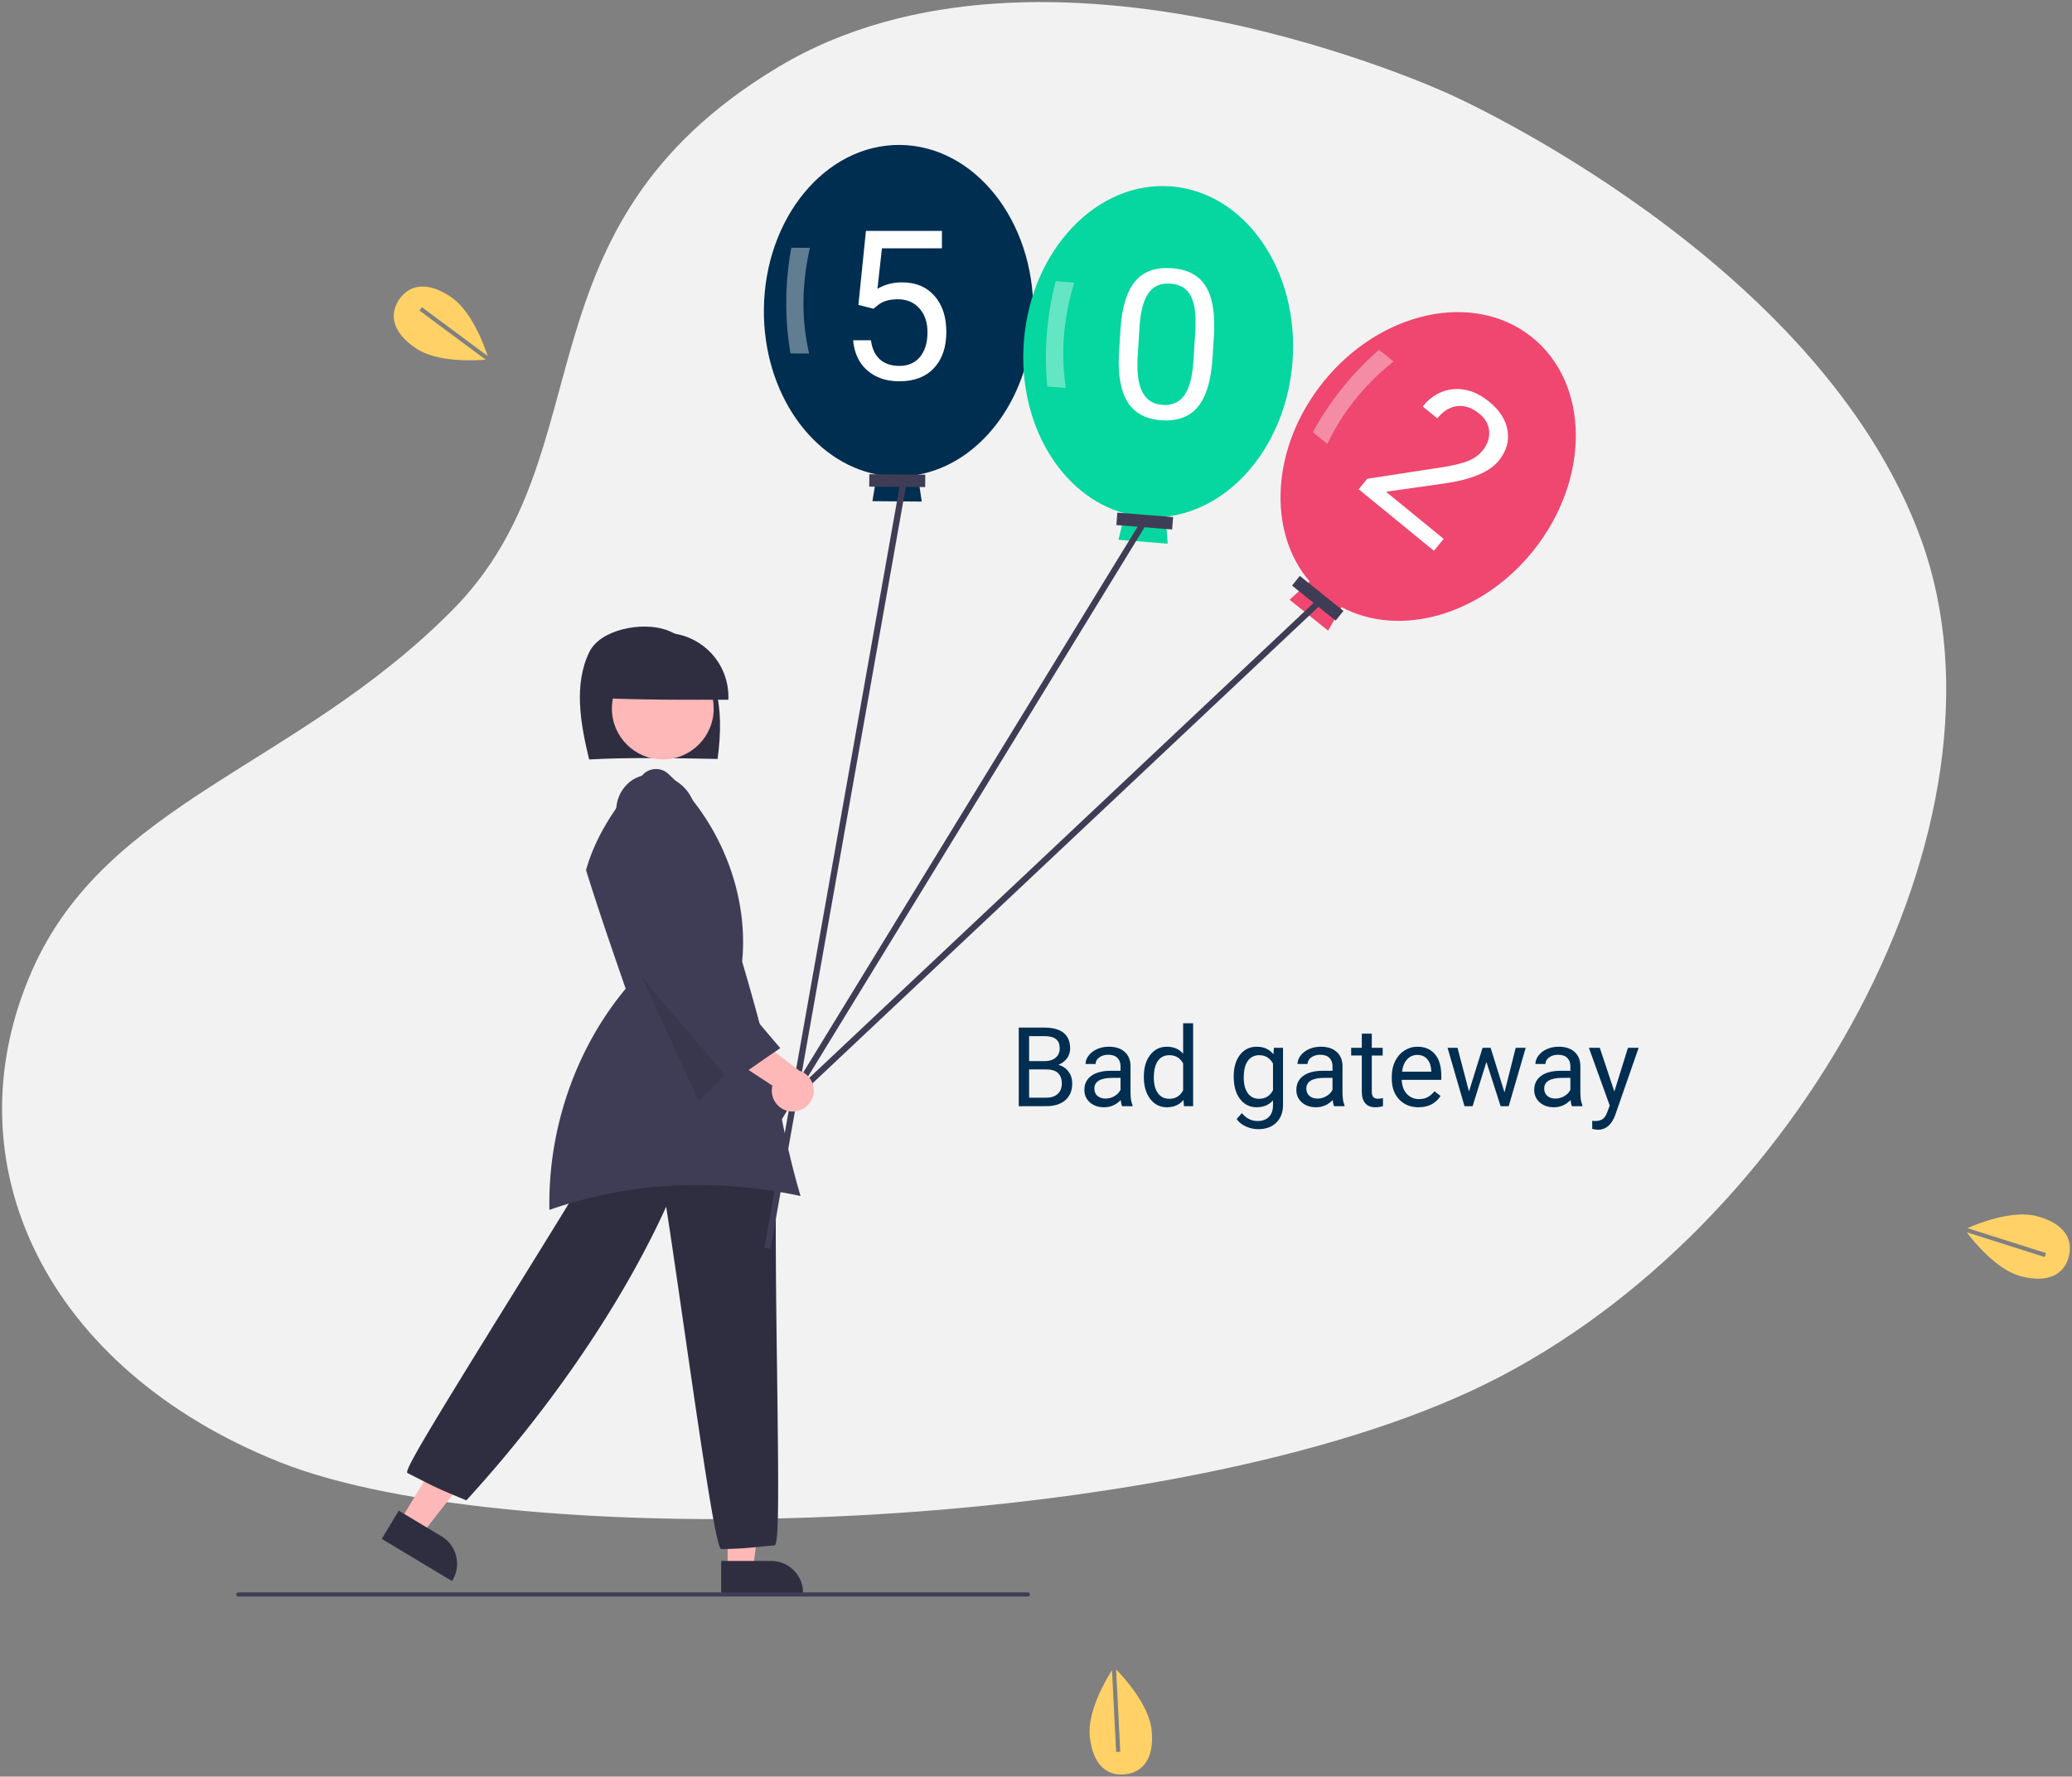 <?xml version="1.0" encoding="UTF-8" standalone="no"?>
<svg
   xmlns:dc="http://purl.org/dc/elements/1.1/"
   xmlns:cc="http://creativecommons.org/ns#"
   xmlns:rdf="http://www.w3.org/1999/02/22-rdf-syntax-ns#"
   xmlns:svg="http://www.w3.org/2000/svg"
   xmlns="http://www.w3.org/2000/svg"
   version="1.1"
   viewBox="0 0 999.885 857.317"
   height="857.317"
   width="999.885"
   data-name="Layer 1"
   id="eb138ea2-bd7e-4894-b46d-cd752eba296e">
  <rect x="0" y="0" width="999.885" height="857.317" fill="#808080" stroke="none"/>
  <defs
     id="defs67" />
  <path
     id="path888"
     d="m 699.664,45.531 c 0,0 -194.796,-90.733 -324.115,-13.171 C 246.23,109.922 293.702,218.216 218.402,294.314 143.103,370.412 51.434,386.51 15.421,468.462 -25.373,561.294 22.22,660.565 134.918,705.538 247.615,750.511 567.071,742.124 717.67,667.489 868.269,592.854 976.308,396.754 927.199,260.655 878.091,124.556 699.664,45.531 699.664,45.531 Z"
     style="fill:#f2f2f2;fill-opacity:1;stroke:none;stroke-width:1.043px;stroke-linecap:butt;stroke-linejoin:miter;stroke-opacity:1" />
  <polygon
     transform="translate(113.991,69.943)"
     style="fill:#ffb8b8"
     id="polygon2"
     points="255.239,640.012 237.145,640.012 237.145,687.3 249.405,687.3 " />
  <path
     style="fill:#2f2e41"
     id="path4"
     d="m 348.01,753.24 h 24.144 a 15.404,15.404 0 0 1 15.387,15.387 v 0.5 h -39.531 z" />
  <polygon
     transform="translate(113.991,69.943)"
     style="fill:#ffb8b8"
     id="polygon6"
     points="118.914,632.854 103.404,623.535 79.05,664.069 89.559,670.383 " />
  <path
     style="fill:#2f2e41"
     id="path8"
     d="m 184.24,742.588 8.182,-13.618 20.696,12.434 a 15.405,15.405 0 0 1 5.265,21.114 l -0.258,0.429 z" />
  <path
     style="fill:#2f2e41"
     id="path10"
     d="m 347.801,747.334 c -2.473,-2.518 -8.617,-43.875 -17.707,-106.682 -3.161,-21.841 -6.153,-42.513 -8.618,-58.343 -21.094,46.37 -55.196,96.531 -96.175,141.435 l -0.236,0.259 -0.324,-0.133 c -13.11,-5.398 -15.55,-6.649 -21.444,-9.672 -1.76,-0.903 -3.831,-1.964 -6.589,-3.343 l -0.153,-0.118 c -1.266,-1.446 10.285,-20.62 50.672,-85.813 17.594,-28.4 35.786,-57.766 47.835,-78.153 l 0.112,-0.19 0.216,-0.045 c 29.128,-6.075 57.213,1.056 79.083,20.077 l 0.177,0.155 -0.006,0.235 c -0.59,23.908 -0.095,61.448 0.343,94.57 0.854,64.667 0.798,83.559 -1.216,84.158 l -0.101,0.019 c -2.952,0.242 -5.403,0.484 -7.662,0.708 a 164.629,164.629 0 0 1 -17.849,1.027 l -0.211,0.001 z" />
  <path
     style="fill:#2f2e41"
     id="path12"
     d="m 284.3,366.477 c -4.127,-17.04 -7.624,-36.26 0.16,-51.955 5.4,-10.89 25.379,-14.557 36.831,-10.634 11.452,3.923 19.732,14.567 23.374,26.172 3.642,11.605 3.218,24.11 1.631,36.174 -21.062,-0.405 -42.125,-0.809 -61.996,0.243 z" />
  <circle
     style="fill:#ffb8b8"
     id="circle14"
     r="24.561"
     cy="341.912"
     cx="319.844" />
  <path
     style="fill:#2f2e41"
     id="path16"
     d="m 289.818,336.852 a 30.85,30.85 0 1 1 61.662,0.813 c -21.022,0.045 -42.045,0.089 -61.662,-0.813 z" />
  <path
     style="fill:#3f3d56"
     id="path18"
     d="m 386.322,577.152 c -4.529,-15.451 -6.785,-26.265 -9.39,-38.754 -3.572,-17.12 -7.62,-36.524 -18.771,-74.303 l -0.028,-0.093 0.009,-0.096 c 3.157,-32.765 -10.606,-67.533 -35.919,-90.738 a 8.764,8.764 0 0 0 -11.964,0.606 c -14.241,15.992 -23.191,30.972 -27.361,45.795 l -0.09,0.321 c 5.945,19.13 12.599,38.356 19.036,56.956 l 0.092,0.266 -0.18,0.217 c -24.1,29.017 -37.429,67.805 -36.626,106.521 a 214.654,214.654 0 0 1 71.777,-12.017 232.686,232.686 0 0 1 49.414,5.32 z" />
  <polygon
     transform="translate(113.991,69.943)"
     style="opacity:0.1"
     id="polygon20"
     points="243.941,440.463 186.941,382.463 223.217,461.44 " />
  <path
     style="fill:#002e50;fill-opacity:1"
     id="path22"
     d="m 498.622,150.45 c 0.345,-44.181 -28.476,-80.225 -64.373,-80.505 -35.897,-0.28 -65.278,35.309 -65.623,79.49 -0.313,40.056 23.348,73.421 54.52,79.512 l -2.152,12.899 23.823,0.186 -1.95,-12.931 c 31.264,-5.604 55.443,-38.596 55.755,-78.651 z" />
  <path
     style="fill:#ffffff;fill-opacity:0.378"
     id="path24"
     d="m 390.462,170.606 -9,-0.07 a 146.494,146.494 0 0 1 0.398,-50.998 l 9,0.07 q -6.049,26.404 -0.398,50.998 z" />
  <rect
     style="fill:#3f3d56"
     id="rect26"
     transform="rotate(0.447)"
     height="6"
     width="27"
     y="225.552"
     x="421.282" />
  <path
     style="fill:#06d6a0;fill-opacity:1"
     id="path28"
     d="m 623.698,174.845 c 3.498,-44.044 -22.677,-82.053 -58.462,-84.895 -35.786,-2.842 -67.632,30.559 -71.13,74.603 -3.171,39.931 18.047,74.9 48.705,83.201 l -3.067,12.713 23.748,1.886 -1.022,-13.038 c 31.584,-3.358 58.056,-34.539 61.228,-74.471 z" />
  <path
     style="fill:#ffffff;fill-opacity:0.378"
     id="path30"
     d="m 514.374,187.228 -8.972,-0.713 a 146.494,146.494 0 0 1 4.038,-50.84 l 8.972,0.713 q -7.918,25.905 -4.038,50.84 z" />
  <rect
     style="fill:#3f3d56"
     id="rect32"
     transform="rotate(4.541)"
     height="6"
     width="27"
     y="203.917"
     x="557.083" />
  <rect
     style="fill:#3f3d56"
     id="rect34"
     transform="rotate(-58.506)"
     height="3"
     width="376.138"
     y="600.878"
     x="-300.841" />
  <path
     style="fill:#ef476f;fill-opacity:1"
     id="path36"
     d="m 739.883,265.791 c 27.656,-34.457 27.379,-80.606 -0.617,-103.076 -27.996,-22.47 -73.111,-12.753 -100.767,21.704 -25.073,31.239 -27.186,72.088 -6.499,96.19 l -9.684,8.789 18.579,14.912 6.485,-11.357 c 28.007,14.981 67.431,4.077 92.504,-27.162 z" />
  <path
     style="fill:#ffffff;fill-opacity:0.378"
     id="path38"
     d="m 640.547,214.197 -7.019,-5.633 a 146.494,146.494 0 0 1 31.923,-39.774 l 7.019,5.633 q -21.113,16.971 -31.923,39.774 z" />
  <rect
     style="fill:#3f3d56"
     id="rect40"
     transform="rotate(38.751)"
     height="6"
     width="27"
     y="-175.893"
     x="663.12" />
  <rect
     style="fill:#3f3d56"
     id="rect42"
     transform="rotate(-43.279)"
     height="3"
     width="376.138"
     y="646.39"
     x="-111.137" />
  <rect
     style="fill:#3f3d56;stroke-width:1"
     id="rect44"
     transform="rotate(-79.929)"
     height="3"
     width="376.137"
     y="468.477"
     x="-528.288" />
  <path
     style="fill:#ffb8b8"
     id="path46"
     d="m 381.809,536.354 a 10.056,10.056 0 0 1 -9.055,-12.481 l -29.891,-19.584 17.047,-7.365 25.771,19.726 a 10.11,10.11 0 0 1 -3.873,19.703 z" />
  <path
     style="fill:#3f3d56"
     id="path48"
     d="m 352.745,521.898 c -17.875,-20.564 -36.359,-41.828 -53.186,-63.206 l -0.108,-0.144 7.3e-4,-0.174 c 0.077,-17.457 0.156,-35.504 2.224,-55.695 a 15.983,15.983 0 0 1 -4.237,-13.087 17.721,17.721 0 0 1 7.782,-13.234 c 8.422,-5.32 21.042,-2.44 27.007,6.167 5.759,8.308 4.917,20.21 0.523,26.205 l -4.865,38.152 -0.43,-0.033 0.095,0.048 0.034,-0.028 0.063,0.077 0.149,0.076 c -0.008,0.016 -0.018,0.039 -0.03,0.069 15.784,19.271 32.103,39.193 48.405,58.265 l 0.361,0.423 -0.459,0.314 c -7.637,5.236 -15.535,10.651 -22.649,15.887 l -0.377,0.267 z" />
  <path
     style="fill:#3f3d56"
     id="path50"
     d="m 495.991,770.407 h -381 a 1,1 0 0 1 0,-2 h 381 a 1,1 0 0 1 0,2 z" />
  <polygon
     transform="translate(113.991,69.943)"
     style="fill:#f2f2f2"
     id="polygon52"
     points="" />
  <path
     style="fill:#ffd166;fill-opacity:1"
     id="path54"
     d="m 987.326,604.672 -0.605,1.907 -37.678,-11.955 c 3.341,4.413 14.533,18.194 26.162,21.231 13.893,3.629 21.048,-1.443 23.142,-9.459 2.094,-8.015 -1.667,-15.938 -15.56,-19.567 -11.777,-3.076 -28.553,3.678 -33.393,5.808 z" />
  <polygon
     transform="translate(113.991,69.943)"
     style="fill:#f2f2f2"
     id="polygon56"
     points="350.832,578.73 350.832,578.731 350.832,578.73 " />
  <path
     style="fill:#ffd166;fill-opacity:1"
     id="path58"
     d="m 540.609,845.299 -1.998,0.101 -1.999,-39.479 c -2.963,4.674 -11.951,19.985 -10.723,31.941 1.467,14.284 8.724,19.209 16.965,18.363 8.241,-0.847 14.345,-7.144 12.878,-21.428 -1.244,-12.108 -13.446,-25.456 -17.136,-29.243 z" />
  <polygon
     transform="translate(113.991,69.943)"
     style="fill:#f2f2f2"
     id="polygon60"
     points="" />
  <path
     style="fill:#ffd166;fill-opacity:1"
     id="path62"
     d="m 202.401,149.848 1.192,-1.607 31.749,23.55 c -1.725,-5.259 -7.833,-21.929 -17.844,-28.58 -11.96,-7.946 -20.375,-5.474 -24.959,1.426 -4.584,6.9 -3.603,15.615 8.357,23.562 10.138,6.736 28.199,5.799 33.468,5.358 z" />
  <g
     id="text878"
     style="font-style:normal;font-variant:normal;font-weight:normal;font-stretch:normal;font-size:100.694px;line-height:1.25;font-family:Roboto;-inkscape-font-specification:Roboto;text-align:center;letter-spacing:0px;word-spacing:0px;text-anchor:middle;fill:#ffffff;fill-opacity:1;stroke:none;stroke-width:1.888"
     aria-label="5">
    <path
       id="path925"
       style="fill:#ffffff;fill-opacity:1;stroke-width:1.888"
       d="m 414.237,147.118 3.638,-35.695 h 36.678 v 8.408 h -28.959 l -2.163,19.519 q 5.261,-3.098 11.948,-3.098 9.784,0 15.537,6.49 5.753,6.441 5.753,17.454 0,11.063 -5.998,17.454 -5.949,6.343 -16.668,6.343 -9.489,0 -15.488,-5.261 -5.998,-5.261 -6.834,-14.553 h 8.604 q 0.836,6.146 4.376,9.293 3.54,3.098 9.342,3.098 6.343,0 9.932,-4.327 3.638,-4.327 3.638,-11.948 0,-7.178 -3.933,-11.505 -3.884,-4.376 -10.374,-4.376 -5.949,0 -9.342,2.606 l -2.409,1.967 z" />
  </g>
  <g
     id="text882"
     style="font-style:normal;font-variant:normal;font-weight:normal;font-stretch:normal;font-size:100.694px;line-height:1.25;font-family:Roboto;-inkscape-font-specification:Roboto;text-align:center;letter-spacing:0px;word-spacing:0px;text-anchor:middle;fill:#ffffff;fill-opacity:1;stroke:none;stroke-width:1.888"
     transform="rotate(3.525)"
     aria-label="0">
    <path
       id="path922"
       style="fill:#ffffff;fill-opacity:1;stroke-width:1.888"
       d="m 594.643,136.44 q 0,15.979 -5.458,23.748 -5.458,7.768 -17.061,7.768 -11.456,0 -16.963,-7.572 -5.507,-7.621 -5.703,-22.715 v -12.144 q 0,-15.783 5.458,-23.453 5.458,-7.67 17.11,-7.67 11.554,0 17.012,7.424 5.458,7.375 5.605,22.813 z m -9.096,-12.439 q 0,-11.554 -3.245,-16.815 -3.245,-5.31 -10.276,-5.31 -6.982,0 -10.178,5.261 -3.196,5.261 -3.294,16.176 v 14.553 q 0,11.603 3.343,17.159 3.393,5.507 10.227,5.507 6.736,0 9.981,-5.212 3.294,-5.212 3.442,-16.422 z" />
  </g>
  <g
     id="text886"
     style="font-style:normal;font-variant:normal;font-weight:normal;font-stretch:normal;font-size:100.694px;line-height:1.25;font-family:Roboto;-inkscape-font-specification:Roboto;text-align:center;letter-spacing:0px;word-spacing:0px;text-anchor:middle;fill:#ffffff;fill-opacity:1;stroke:none;stroke-width:1.888"
     transform="rotate(39.266)"
     aria-label="2">
    <path
       id="path919"
       style="fill:#ffffff;fill-opacity:1;stroke-width:1.888"
       d="m 703.948,-232.185 h -46.905 v -6.539 l 24.78,-27.533 q 5.507,-6.244 7.572,-10.128 2.114,-3.933 2.114,-8.113 0,-5.605 -3.393,-9.194 -3.393,-3.589 -9.047,-3.589 -6.785,0 -10.571,3.884 -3.737,3.835 -3.737,10.718 h -9.096 q 0,-9.883 6.343,-15.979 6.392,-6.097 17.061,-6.097 9.981,0 15.783,5.261 5.802,5.212 5.802,13.914 0,10.571 -13.472,25.173 l -19.175,20.798 h 35.941 z" />
  </g>
  <g
     id="text892"
     style="font-style:normal;font-variant:normal;font-weight:normal;font-stretch:normal;font-size:53.333px;line-height:1.25;font-family:Roboto;-inkscape-font-specification:Roboto;text-align:center;letter-spacing:0px;word-spacing:0px;text-anchor:middle;fill:#002e50;fill-opacity:1;stroke:none;stroke-width:1.888"
     aria-label="Bad gateway">
    <path
       id="path898"
       style="font-style:normal;font-variant:normal;font-weight:normal;font-stretch:normal;font-size:53.333px;font-family:Roboto;-inkscape-font-specification:Roboto;fill:#002e50;fill-opacity:1;stroke-width:1.888"
       d="m 491.621,533.794 v -37.917 h 12.396 q 6.172,0 9.271,2.552 3.125,2.552 3.125,7.552 0,2.656 -1.51,4.714 -1.51,2.031 -4.115,3.151 3.073,0.859 4.844,3.281 1.797,2.396 1.797,5.729 0,5.104 -3.307,8.021 -3.307,2.917 -9.349,2.917 z m 5,-17.734 v 13.646 h 8.255 q 3.49,0 5.495,-1.797 2.031,-1.823 2.031,-5 0,-6.849 -7.448,-6.849 z m 0,-4.01 h 7.552 q 3.281,0 5.234,-1.641 1.979,-1.641 1.979,-4.453 0,-3.125 -1.823,-4.531 -1.823,-1.432 -5.547,-1.432 h -7.396 z" />
    <path
       id="path900"
       style="font-style:normal;font-variant:normal;font-weight:normal;font-stretch:normal;font-size:53.333px;font-family:Roboto;-inkscape-font-specification:Roboto;fill:#002e50;fill-opacity:1;stroke-width:1.888"
       d="m 541.49,533.794 q -0.417,-0.833 -0.677,-2.969 -3.359,3.49 -8.021,3.49 -4.167,0 -6.849,-2.344 -2.656,-2.37 -2.656,-5.99 0,-4.401 3.333,-6.823 3.359,-2.448 9.427,-2.448 h 4.688 v -2.214 q 0,-2.526 -1.51,-4.01 -1.51,-1.51 -4.453,-1.51 -2.578,0 -4.323,1.302 -1.745,1.302 -1.745,3.151 h -4.844 q 0,-2.109 1.484,-4.062 1.51,-1.979 4.062,-3.125 2.578,-1.146 5.651,-1.146 4.87,0 7.63,2.448 2.76,2.422 2.865,6.693 v 12.969 q 0,3.88 0.99,6.172 v 0.417 z m -7.995,-3.672 q 2.266,0 4.297,-1.172 2.031,-1.172 2.943,-3.047 v -5.781 h -3.776 q -8.854,0 -8.854,5.182 0,2.266 1.51,3.542 1.51,1.276 3.88,1.276 z" />
    <path
       id="path902"
       style="font-style:normal;font-variant:normal;font-weight:normal;font-stretch:normal;font-size:53.333px;font-family:Roboto;-inkscape-font-specification:Roboto;fill:#002e50;fill-opacity:1;stroke-width:1.888"
       d="m 551.985,519.471 q 0,-6.484 3.073,-10.417 3.073,-3.958 8.047,-3.958 4.948,0 7.839,3.385 v -14.688 h 4.818 v 40 h -4.427 l -0.234,-3.021 q -2.891,3.542 -8.047,3.542 -4.896,0 -7.995,-4.01 -3.073,-4.01 -3.073,-10.469 z m 4.818,0.547 q 0,4.792 1.979,7.5 1.979,2.708 5.469,2.708 4.583,0 6.693,-4.115 v -12.943 q -2.161,-3.984 -6.641,-3.984 -3.542,0 -5.521,2.734 -1.979,2.734 -1.979,8.099 z" />
    <path
       id="path904"
       style="font-style:normal;font-variant:normal;font-weight:normal;font-stretch:normal;font-size:53.333px;font-family:Roboto;-inkscape-font-specification:Roboto;fill:#002e50;fill-opacity:1;stroke-width:1.888"
       d="m 595.345,519.471 q 0,-6.589 3.047,-10.469 3.047,-3.906 8.073,-3.906 5.156,0 8.047,3.646 l 0.234,-3.125 h 4.401 v 27.5 q 0,5.469 -3.255,8.62 -3.229,3.151 -8.698,3.151 -3.047,0 -5.964,-1.302 -2.917,-1.302 -4.453,-3.568 l 2.5,-2.891 q 3.099,3.828 7.578,3.828 3.516,0 5.469,-1.979 1.979,-1.979 1.979,-5.573 v -2.422 q -2.891,3.333 -7.891,3.333 -4.948,0 -8.021,-3.984 -3.047,-3.984 -3.047,-10.859 z m 4.844,0.547 q 0,4.766 1.953,7.5 1.953,2.708 5.469,2.708 4.557,0 6.693,-4.141 v -12.865 q -2.214,-4.036 -6.641,-4.036 -3.516,0 -5.495,2.734 -1.979,2.734 -1.979,8.099 z" />
    <path
       id="path906"
       style="font-style:normal;font-variant:normal;font-weight:normal;font-stretch:normal;font-size:53.333px;font-family:Roboto;-inkscape-font-specification:Roboto;fill:#002e50;fill-opacity:1;stroke-width:1.888"
       d="m 643.782,533.794 q -0.417,-0.833 -0.677,-2.969 -3.359,3.49 -8.021,3.49 -4.167,0 -6.849,-2.344 -2.656,-2.37 -2.656,-5.99 0,-4.401 3.333,-6.823 3.359,-2.448 9.427,-2.448 h 4.688 v -2.214 q 0,-2.526 -1.51,-4.01 -1.51,-1.51 -4.453,-1.51 -2.578,0 -4.323,1.302 -1.745,1.302 -1.745,3.151 h -4.844 q 0,-2.109 1.484,-4.062 1.51,-1.979 4.062,-3.125 2.578,-1.146 5.651,-1.146 4.87,0 7.63,2.448 2.76,2.422 2.865,6.693 v 12.969 q 0,3.88 0.99,6.172 v 0.417 z m -7.995,-3.672 q 2.266,0 4.297,-1.172 2.031,-1.172 2.943,-3.047 v -5.781 h -3.776 q -8.854,0 -8.854,5.182 0,2.266 1.51,3.542 1.51,1.276 3.88,1.276 z" />
    <path
       id="path908"
       style="font-style:normal;font-variant:normal;font-weight:normal;font-stretch:normal;font-size:53.333px;font-family:Roboto;-inkscape-font-specification:Roboto;fill:#002e50;fill-opacity:1;stroke-width:1.888"
       d="m 661.985,498.794 v 6.823 h 5.26 v 3.724 h -5.26 v 17.474 q 0,1.693 0.703,2.552 0.703,0.833 2.396,0.833 0.833,0 2.292,-0.312 v 3.906 q -1.901,0.521 -3.698,0.521 -3.229,0 -4.87,-1.953 -1.641,-1.953 -1.641,-5.547 v -17.474 h -5.13 v -3.724 h 5.13 v -6.823 z" />
    <path
       id="path910"
       style="font-style:normal;font-variant:normal;font-weight:normal;font-stretch:normal;font-size:53.333px;font-family:Roboto;-inkscape-font-specification:Roboto;fill:#002e50;fill-opacity:1;stroke-width:1.888"
       d="m 684.537,534.315 q -5.729,0 -9.323,-3.75 -3.594,-3.776 -3.594,-10.078 v -0.885 q 0,-4.193 1.589,-7.474 1.615,-3.307 4.479,-5.156 2.891,-1.875 6.25,-1.875 5.495,0 8.542,3.62 3.047,3.62 3.047,10.365 v 2.005 h -19.089 q 0.104,4.167 2.422,6.745 2.344,2.552 5.938,2.552 2.552,0 4.323,-1.042 1.771,-1.042 3.099,-2.76 l 2.943,2.292 q -3.542,5.443 -10.625,5.443 z m -0.599,-25.26 q -2.917,0 -4.896,2.135 -1.979,2.109 -2.448,5.938 h 14.115 v -0.365 q -0.208,-3.672 -1.979,-5.677 -1.771,-2.031 -4.792,-2.031 z" />
    <path
       id="path912"
       style="font-style:normal;font-variant:normal;font-weight:normal;font-stretch:normal;font-size:53.333px;font-family:Roboto;-inkscape-font-specification:Roboto;fill:#002e50;fill-opacity:1;stroke-width:1.888"
       d="m 726.022,527.153 5.417,-21.536 h 4.818 l -8.203,28.177 h -3.906 l -6.849,-21.354 -6.667,21.354 h -3.906 l -8.177,-28.177 h 4.792 l 5.547,21.094 6.562,-21.094 h 3.88 z" />
    <path
       id="path914"
       style="font-style:normal;font-variant:normal;font-weight:normal;font-stretch:normal;font-size:53.333px;font-family:Roboto;-inkscape-font-specification:Roboto;fill:#002e50;fill-opacity:1;stroke-width:1.888"
       d="m 758.574,533.794 q -0.417,-0.833 -0.677,-2.969 -3.359,3.49 -8.021,3.49 -4.167,0 -6.849,-2.344 -2.656,-2.37 -2.656,-5.99 0,-4.401 3.333,-6.823 3.359,-2.448 9.427,-2.448 h 4.688 v -2.214 q 0,-2.526 -1.51,-4.01 -1.51,-1.51 -4.453,-1.51 -2.578,0 -4.323,1.302 -1.745,1.302 -1.745,3.151 h -4.844 q 0,-2.109 1.484,-4.062 1.51,-1.979 4.062,-3.125 2.578,-1.146 5.651,-1.146 4.87,0 7.63,2.448 2.76,2.422 2.865,6.693 v 12.969 q 0,3.88 0.99,6.172 v 0.417 z m -7.995,-3.672 q 2.266,0 4.297,-1.172 2.031,-1.172 2.943,-3.047 v -5.781 h -3.776 q -8.854,0 -8.854,5.182 0,2.266 1.51,3.542 1.51,1.276 3.88,1.276 z" />
    <path
       id="path916"
       style="font-style:normal;font-variant:normal;font-weight:normal;font-stretch:normal;font-size:53.333px;font-family:Roboto;-inkscape-font-specification:Roboto;fill:#002e50;fill-opacity:1;stroke-width:1.888"
       d="m 779.042,526.737 6.562,-21.12 h 5.156 l -11.328,32.526 q -2.63,7.031 -8.359,7.031 l -0.911,-0.078 -1.797,-0.339 v -3.906 l 1.302,0.104 q 2.448,0 3.802,-0.99 1.38,-0.99 2.266,-3.62 l 1.068,-2.865 -10.052,-27.865 h 5.26 z" />
  </g>
</svg>
